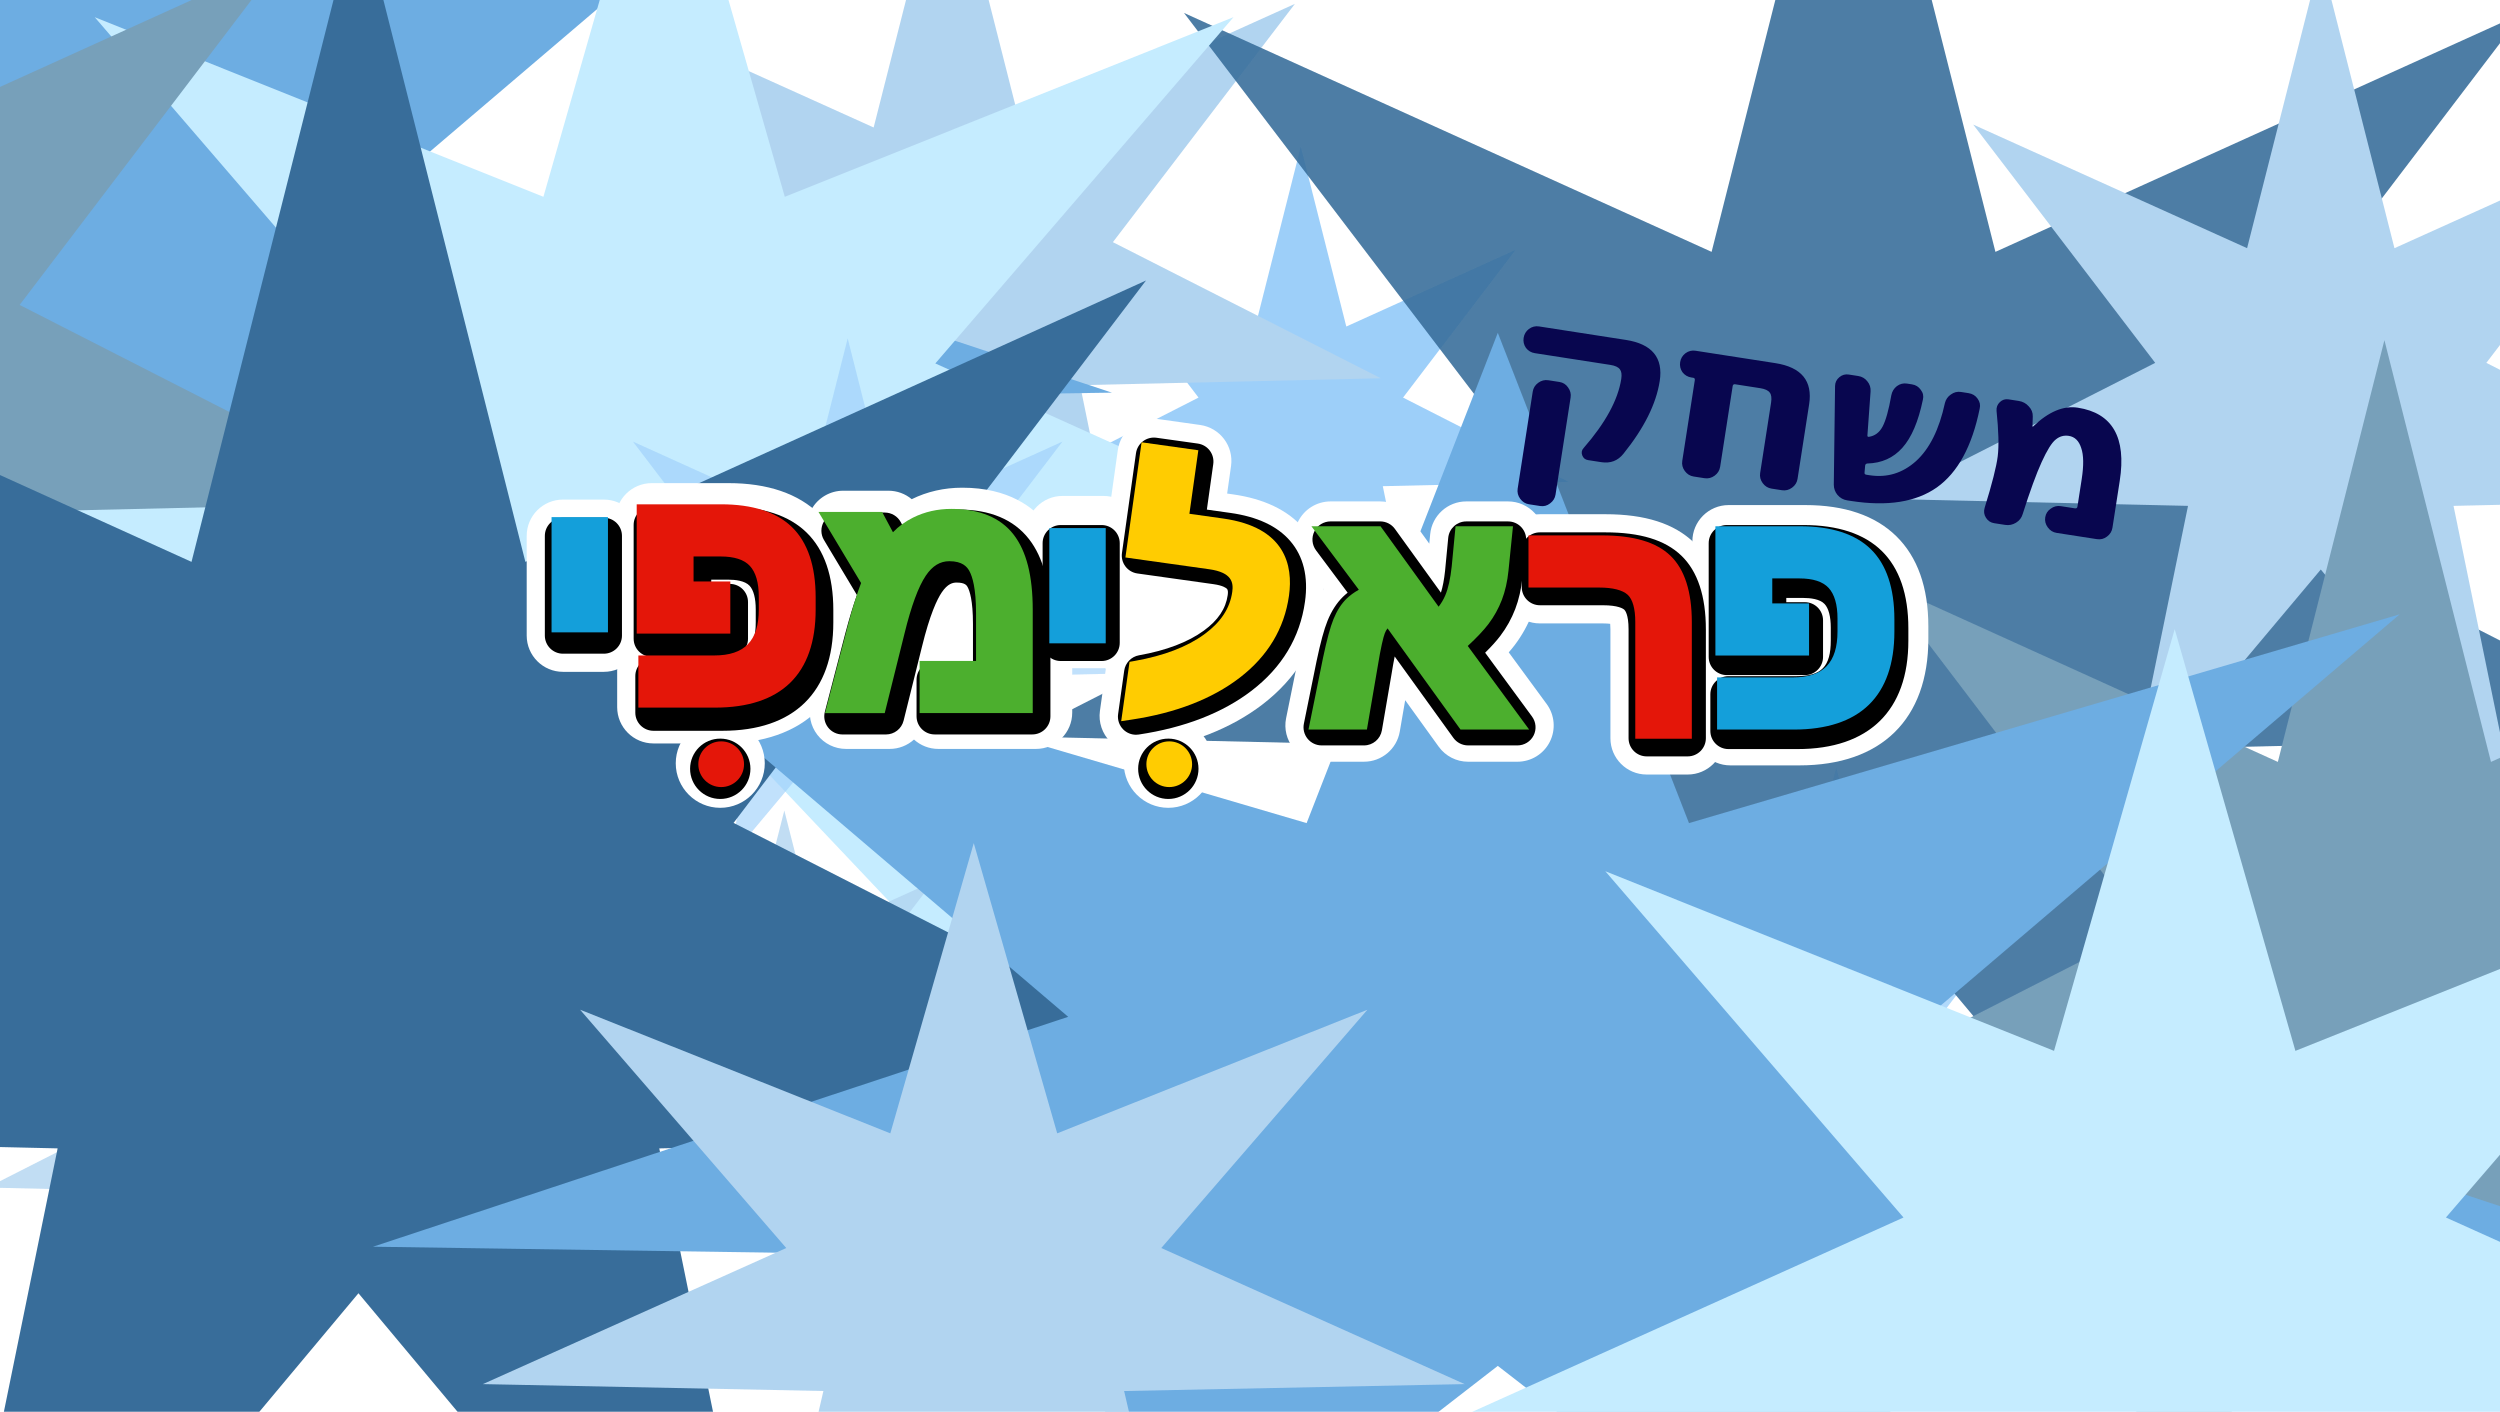 <svg width="1367" height="772" viewBox="0 0 1367 772" fill="none" xmlns="http://www.w3.org/2000/svg">
<g clip-path="url(#clip0)">
<path d="M1366 0H0V768H1366V0Z" fill="white"/>
<g opacity="0.8">
<path opacity="0.8" d="M1069.24 704.804L1004.08 626.991L938.925 704.804L959.237 605.428L857.678 603.087L948.159 556.981L886.676 476.246L979.195 518.127L1004.08 419.796L1028.97 518.127L1121.48 476.246L1060 556.981L1150.48 603.087L1048.92 605.432L1069.24 704.804Z" fill="#85C3F8"/>
<path d="M776.43 365.219L711.275 287.406L646.12 365.219L666.432 265.843L564.872 263.502L655.353 217.396L593.871 136.661L686.389 178.542L711.275 80.211L736.161 178.542L828.679 136.661L767.197 217.396L857.678 263.502L756.118 265.847L776.43 365.219Z" fill="#85C3F8"/>
<path d="M623.475 371L518 245.41L412.525 371L445.407 210.608L281 206.83L427.473 132.415L327.944 2.111L477.714 69.706L518 -89L558.286 69.706L708.056 2.111L608.527 132.415L755 206.83L590.593 210.615L623.475 371Z" fill="#9EC9EC"/>
<path d="M266.7 492L-7 279.863L-280.7 492L-195.375 221.077L-622 214.695L-241.913 88.998L-500.184 -131.102L-111.539 -16.925L-7 -285L97.539 -16.925L486.184 -131.102L227.913 88.998L608 214.695L181.375 221.089L266.7 492Z" fill="#4898DB"/>
<path d="M1216.66 720L1013.5 477.284L810.339 720L873.674 410.025L557 402.723L839.13 258.908L647.421 7.082L935.903 137.716L1013.5 -169L1091.1 137.716L1379.58 7.082L1187.87 258.908L1470 402.723L1153.33 410.038L1216.66 720Z" fill="#064981" fill-opacity="0.89"/>
<path d="M1374.47 437L1269 311.41L1163.53 437L1196.41 276.608L1032 272.83L1178.47 198.415L1078.94 68.111L1228.71 135.706L1269 -23L1309.29 135.706L1459.06 68.111L1359.53 198.415L1506 272.83L1341.59 276.615L1374.47 437Z" fill="#9EC9EC"/>
<path d="M1456.36 854.41L1303.8 671.92L1151.24 854.41L1198.8 621.35L961 615.86L1172.86 507.73L1028.9 318.39L1245.53 416.61L1303.8 186L1362.07 416.61L1578.7 318.39L1434.74 507.73L1646.6 615.86L1408.8 621.36L1456.36 854.41Z" fill="#5588A9"/>
<path d="M535.921 545.41L363.133 362.92L190.344 545.41L244.21 312.35L-25.122 306.86L214.83 198.73L51.782 9.39L297.136 107.61L363.133 -123L429.129 107.61L674.483 9.39L511.435 198.73L751.387 306.86L482.055 312.36L535.921 545.41Z" fill="#B6E7FF"/>
<path d="M32.36 513.41L-120.2 330.92L-272.76 513.41L-225.2 280.35L-463 274.86L-251.14 166.73L-395.1 -22.61L-178.47 75.61L-120.2 -155L-61.93 75.61L154.7 -22.61L10.74 166.73L222.6 274.86L-15.2 280.36L32.36 513.41Z" fill="#5588A9"/>
<path opacity="0.8" d="M473.973 639.833L428.865 586.144L383.758 639.833L397.82 571.266L327.51 569.651L390.15 537.839L347.586 482.135L411.637 511.031L428.865 443.185L446.094 511.031L510.145 482.135L467.58 537.839L530.221 569.651L459.911 571.269L473.973 639.833Z" fill="#9EC9EC"/>
<path opacity="0.8" d="M139.585 719.531L94.478 665.842L49.37 719.531L63.432 650.965L-6.878 649.349L55.763 617.537L13.198 561.833L77.249 590.73L94.478 522.884L111.707 590.73L175.758 561.833L133.193 617.537L195.834 649.349L125.523 650.968L139.585 719.531Z" fill="#9EC9EC"/>
<g opacity="0.8">
<path opacity="0.8" d="M528.672 470.04L463.517 392.227L398.362 470.04L418.673 370.664L317.114 368.323L407.595 322.217L346.113 241.482L438.631 283.363L463.517 185.031L488.403 283.363L580.921 241.482L519.438 322.217L609.919 368.323L508.36 370.668L528.672 470.04Z" fill="#85C3F8"/>
</g>
<path d="M434.987 993L196 707.147L-42.987 993L31.516 627.934L-341 619.334L-9.119 449.959L-234.634 153.376L104.719 307.228L196 -54L287.281 307.228L626.634 153.376L401.119 449.959L733 619.334L360.484 627.95L434.987 993Z" fill="#064981"/>
<path d="M1092.7 959L819 746.863L545.3 959L630.625 688.077L204 681.695L584.087 555.998L325.816 335.898L714.461 450.075L819 182L923.539 450.075L1312.18 335.898L1053.91 555.998L1434 681.695L1007.38 688.089L1092.7 959Z" fill="#4898DB"/>
<path d="M651.913 921L532.453 795.41L412.993 921L450.234 760.608L264.028 756.83L429.922 682.415L317.196 552.111L486.825 619.706L532.453 461L578.081 619.706L747.71 552.111L634.984 682.415L800.878 756.83L614.672 760.615L651.913 921Z" fill="#9EC9EC"/>
<path d="M1361.92 1012.41L1189.13 829.92L1016.34 1012.41L1070.21 779.35L800.878 773.86L1040.83 665.73L877.782 476.39L1123.14 574.61L1189.13 344L1255.13 574.61L1500.48 476.39L1337.43 665.73L1577.39 773.86L1308.06 779.36L1361.92 1012.41Z" fill="#B6E7FF"/>
</g>
<g filter="url(#filter0_d)">
<path d="M634.34 348.373C653.394 348.373 668.84 341.209 668.84 332.373C668.84 323.536 653.394 316.373 634.34 316.373C615.286 316.373 599.84 323.536 599.84 332.373C599.84 341.209 615.286 348.373 634.34 348.373Z" fill="white"/>
<path d="M523.34 363.373C532.453 363.373 539.84 350.613 539.84 334.873C539.84 319.133 532.453 306.373 523.34 306.373C514.227 306.373 506.84 319.133 506.84 334.873C506.84 350.613 514.227 363.373 523.34 363.373Z" fill="white"/>
<path d="M393.84 426.373C401.02 426.373 406.84 420.553 406.84 413.373C406.84 406.193 401.02 400.373 393.84 400.373C386.66 400.373 380.84 406.193 380.84 413.373C380.84 420.553 386.66 426.373 393.84 426.373Z" fill="black"/>
<path d="M393.84 437.713C380.42 437.713 369.5 426.793 369.5 413.373C369.5 399.953 380.42 389.033 393.84 389.033C407.26 389.033 418.18 399.953 418.18 413.373C418.18 426.793 407.26 437.713 393.84 437.713ZM393.84 411.713C392.92 411.713 392.18 412.463 392.18 413.373C392.18 414.283 392.93 415.033 393.84 415.033C394.75 415.033 395.5 414.283 395.5 413.373C395.5 412.463 394.76 411.713 393.84 411.713Z" fill="white"/>
<path d="M638.84 426.373C646.02 426.373 651.84 420.553 651.84 413.373C651.84 406.193 646.02 400.373 638.84 400.373C631.66 400.373 625.84 406.193 625.84 413.373C625.84 420.553 631.66 426.373 638.84 426.373Z" fill="black"/>
<path d="M638.84 437.713C625.42 437.713 614.5 426.793 614.5 413.373C614.5 399.953 625.42 389.033 638.84 389.033C652.26 389.033 663.18 399.953 663.18 413.373C663.18 426.793 652.26 437.713 638.84 437.713ZM638.84 411.713C637.92 411.713 637.18 412.463 637.18 413.373C637.18 414.283 637.93 415.033 638.84 415.033C639.75 415.033 640.5 414.283 640.5 413.373C640.5 412.463 639.76 411.713 638.84 411.713Z" fill="white"/>
<path d="M307.84 289.013H330.17V343.523H307.84V289.013Z" fill="black"/>
<path d="M330.18 363.363H307.84C296.88 363.363 288 354.483 288 343.523V289.013C288 278.053 296.88 269.173 307.84 269.173H330.17C341.13 269.173 350.01 278.053 350.01 289.013V343.523C350.02 354.483 341.14 363.363 330.18 363.363Z" fill="white"/>
<path d="M423.16 326.253C423.16 317.433 421.15 310.853 417.12 306.523C413.09 302.193 406.75 300.033 398.09 300.033H378.98V322.203H399.08V342.223H356.4V280.013H398.26C414.47 280.013 426.44 283.793 434.16 291.343C441.88 298.903 445.74 310.643 445.74 326.583V333.363C445.74 366.233 428.84 382.663 395.03 382.663H357.31V362.643H394.54C413.62 362.643 423.16 352.823 423.16 333.193V326.253Z" fill="black"/>
<path d="M395.03 402.513H357.31C346.35 402.513 337.47 393.633 337.47 382.673V362.653C337.47 359.223 338.34 356.003 339.87 353.193C337.78 350.053 336.56 346.273 336.56 342.223V280.013C336.56 269.053 345.44 260.173 356.4 260.173H398.26C419.77 260.173 436.52 265.893 448.04 277.163C459.68 288.563 465.59 305.183 465.59 326.583V333.363C465.58 377.303 439.87 402.513 395.03 402.513Z" fill="white"/>
<path d="M526.16 282.513C540.22 282.513 550.45 286.633 556.85 294.883C563.25 303.123 566.45 315.993 566.45 333.473V385.673H513.09V365.653H543.95V335.213C543.95 323.573 542.56 315.233 539.77 310.193C536.98 305.143 532.09 302.623 525.09 302.623C518.58 302.623 513.14 305.863 508.75 312.343C504.37 318.823 500.27 329.843 496.47 345.393L486.46 385.683H462.64L473.81 342.833C476.57 332.463 479.16 324.333 481.59 318.433L461.07 284.183H485.8L493.58 298.743C496.89 293.673 501.42 289.703 507.19 286.833C512.94 283.943 519.27 282.513 526.16 282.513Z" fill="black"/>
<path d="M566.45 405.513H513.09C507.96 405.513 503.29 403.573 499.77 400.383C496.21 403.603 491.51 405.513 486.45 405.513H462.63C456.48 405.513 450.69 402.663 446.93 397.803C443.17 392.943 441.88 386.613 443.43 380.663L454.6 337.813C456.36 331.193 458.04 325.463 459.69 320.493L444.04 294.363C440.37 288.233 440.28 280.603 443.8 274.383C447.32 268.163 453.92 264.323 461.06 264.323H485.79C490.53 264.323 495.02 266.013 498.53 268.953C506.99 264.783 516.28 262.673 526.16 262.673C551.62 262.673 565.43 273.573 572.53 282.713C581.79 294.653 586.29 311.253 586.29 333.463V385.663C586.29 396.623 577.41 405.513 566.45 405.513ZM516.83 345.803H524.1V335.203C524.1 331.323 523.92 328.333 523.68 326.063C522.07 329.273 519.63 335.223 516.83 345.803Z" fill="white"/>
<path d="M581.02 287.013H603.35V341.523H581.02V287.013Z" fill="black"/>
<path d="M603.35 361.363H581.02C570.06 361.363 561.18 352.483 561.18 341.523V287.013C561.18 276.053 570.06 267.173 581.02 267.173H603.35C614.31 267.173 623.19 276.053 623.19 287.013V341.523C623.2 352.483 614.31 361.363 603.35 361.363Z" fill="white"/>
<path d="M624.43 363.743C640.88 360.823 654.07 355.743 664 348.503C673.93 341.263 679.61 332.573 681.03 322.413C682.4 312.693 676.99 306.973 664.81 305.263L623.2 299.413L630.87 244.853L653.48 248.033L648.6 282.763L671.29 285.953C695.87 289.403 706.65 301.863 703.63 323.323C701.25 340.253 692.79 354.293 678.25 365.453C663.71 376.603 644.66 383.953 621.1 387.493L624.43 363.743Z" fill="black"/>
<path d="M621.09 407.343C615.9 407.343 610.87 405.303 607.13 401.593C602.68 397.183 600.57 390.933 601.44 384.733L604.78 360.973C605.97 352.473 612.5 345.703 620.96 344.193C634.34 341.813 644.88 337.873 652.31 332.453C656.28 329.563 658.49 326.883 659.76 324.573L620.44 319.043C615.23 318.313 610.52 315.543 607.36 311.333C604.19 307.133 602.82 301.843 603.56 296.633L611.23 242.073C611.96 236.863 614.73 232.153 618.94 228.993C623.14 225.823 628.43 224.463 633.64 225.193L656.25 228.373C667.1 229.903 674.66 239.933 673.14 250.783L671 265.873L674.04 266.303C691.16 268.713 704.2 274.963 712.8 284.903C719.18 292.273 726.17 305.403 723.27 326.093C720.15 348.283 709.06 366.823 690.31 381.203C673.14 394.373 650.84 403.093 624.04 407.123C623.06 407.263 622.07 407.343 621.09 407.343Z" fill="white"/>
<path d="M727.57 290.013H754.7L788.2 336.423C791.67 333.283 794.32 329.583 796.14 325.343C797.96 321.093 799.26 315.363 800.03 308.133L801.77 290.013H824.6L822.61 309.623C822.06 315.143 820.94 320.083 819.26 324.473C817.58 328.853 815.32 332.923 812.48 336.673C809.64 340.423 805.1 345.083 798.87 350.653L829.73 392.673H802.76L761.48 335.423C758.5 337.133 756.41 339.633 755.19 342.913C753.98 346.193 752.57 352.803 750.97 362.723L745.84 392.673H722.68L729.63 358.423C731.62 348.993 733.44 342.233 735.09 338.153C736.74 334.073 738.8 330.833 741.25 328.433C743.7 326.033 747.11 323.893 751.47 322.023L727.57 290.013Z" fill="black"/>
<path d="M829.73 412.513H802.76C796.38 412.513 790.4 409.453 786.67 404.273L768.35 378.863L765.4 396.013C763.77 405.543 755.51 412.503 745.84 412.503H722.68C716.73 412.503 711.09 409.833 707.32 405.223C703.55 400.613 702.05 394.553 703.24 388.723L710.19 354.473C710.2 354.423 710.21 354.383 710.22 354.333C712.5 343.503 714.56 335.993 716.71 330.703C718.63 325.963 721.03 321.773 723.85 318.193L711.67 301.883C707.18 295.863 706.47 287.833 709.83 281.123C713.19 274.413 720.06 270.173 727.57 270.173H754.7C761.07 270.173 767.06 273.233 770.79 278.403L781.53 293.273L782.02 288.123C783 277.943 791.55 270.173 801.77 270.173H824.6C830.21 270.173 835.56 272.553 839.32 276.713C843.08 280.873 844.91 286.433 844.34 292.013L842.35 311.623C841.63 318.843 840.09 325.563 837.78 331.583C835.43 337.693 832.24 343.443 828.29 348.663C827.31 349.963 826.21 351.303 824.98 352.703L845.71 380.943C850.14 386.973 850.8 394.983 847.42 401.653C844.05 408.303 837.21 412.513 829.73 412.513Z" fill="white"/>
<path d="M922.84 399.663H900.42V340.023C900.42 331.473 898.59 325.503 894.92 322.113C891.25 318.723 885.09 317.023 876.43 317.023H842.02V297.013H877.76C894.03 297.013 905.61 300.333 912.5 306.983C919.39 313.633 922.84 324.703 922.84 340.193V399.663Z" fill="black"/>
<path d="M922.84 419.513H900.42C889.46 419.513 880.58 410.633 880.58 399.673V340.033C880.58 338.823 880.52 337.853 880.45 337.103C879.49 336.983 878.17 336.883 876.43 336.883H842.02C831.06 336.883 822.18 328.003 822.18 317.043V297.013C822.18 286.053 831.06 277.173 842.02 277.173H877.76C899.57 277.173 915.44 282.253 926.27 292.693C937.16 303.193 942.68 319.173 942.68 340.193V399.673C942.68 410.623 933.79 419.513 922.84 419.513Z" fill="white"/>
<path d="M1011.99 338.253C1011.99 329.433 1009.98 322.853 1005.95 318.523C1001.92 314.193 995.58 312.033 986.92 312.033H967.81V334.203H987.91V354.223H945.22V292.013H987.08C1003.29 292.013 1015.26 295.793 1022.98 303.343C1030.7 310.903 1034.56 322.643 1034.56 338.583V345.363C1034.56 378.233 1017.66 394.663 983.85 394.663H946.13V374.643H983.36C1002.44 374.643 1011.98 364.823 1011.98 345.193V338.253H1011.99Z" fill="black"/>
<path d="M983.86 414.513H946.14C935.18 414.513 926.3 405.633 926.3 394.673V374.653C926.3 371.223 927.17 368.003 928.7 365.193C926.61 362.053 925.39 358.273 925.39 354.223V292.013C925.39 281.053 934.27 272.173 945.23 272.173H987.09C1008.6 272.173 1025.35 277.893 1036.87 289.163C1048.51 300.553 1054.42 317.183 1054.42 338.583V345.363C1054.42 389.303 1028.7 414.513 983.86 414.513Z" fill="white"/>
<path d="M307.84 289.013H330.17V343.523H307.84V289.013Z" fill="black"/>
<path d="M330.18 353.443H307.84C302.36 353.443 297.92 349.003 297.92 343.523V289.013C297.92 283.533 302.36 279.093 307.84 279.093H330.17C335.65 279.093 340.09 283.533 340.09 289.013V343.523C340.1 349.003 335.66 353.443 330.18 353.443ZM317.76 333.603H320.25V298.933H317.76V333.603Z" fill="black"/>
<path d="M423.16 329.253C423.16 320.433 421.15 313.853 417.12 309.523C413.09 305.193 406.75 303.033 398.09 303.033H378.98V325.203H399.08V345.223H356.4V283.013H398.26C414.47 283.013 426.44 286.793 434.16 294.343C441.88 301.903 445.74 313.643 445.74 329.583V336.363C445.74 369.233 428.84 385.663 395.03 385.663H357.31V365.643H394.54C413.62 365.643 423.16 355.823 423.16 336.193V329.253Z" fill="black"/>
<path d="M395.03 395.593H357.31C351.83 395.593 347.39 391.153 347.39 385.673V365.653C347.39 360.173 351.83 355.733 357.31 355.733H394.54C408.17 355.733 413.24 350.443 413.24 336.203V329.253C413.24 323.143 412.07 318.663 409.86 316.283C407.3 313.533 402.05 312.953 398.1 312.953H388.91V315.283H399.09C404.57 315.283 409.01 319.723 409.01 325.203V345.223C409.01 350.703 404.57 355.143 399.09 355.143H356.4C350.92 355.143 346.48 350.703 346.48 345.223V283.013C346.48 277.533 350.92 273.093 356.4 273.093H398.26C417.08 273.093 431.5 277.853 441.1 287.253C450.76 296.713 455.66 310.953 455.66 329.583V336.363C455.66 374.553 434.13 395.593 395.03 395.593ZM367.23 375.743H395.03C423.24 375.743 435.82 363.593 435.82 336.363V329.583C435.82 316.493 432.93 307.023 427.22 301.433C421.45 295.793 411.71 292.933 398.26 292.933H366.32V335.303H389.16V335.123H378.98C373.5 335.123 369.06 330.683 369.06 325.203V303.023C369.06 297.543 373.5 293.103 378.98 293.103H398.09C409.57 293.103 418.42 296.353 424.38 302.763C430.15 308.973 433.08 317.883 433.08 329.253V336.203C433.08 361.223 419.03 375.573 394.54 375.573H367.24V375.743H367.23Z" fill="black"/>
<path d="M524.16 284.513C538.22 284.513 548.45 288.633 554.85 296.883C561.25 305.123 564.45 317.993 564.45 335.473V387.673H511.09V367.653H541.95V337.213C541.95 325.573 540.56 317.233 537.77 312.193C534.98 307.143 530.09 304.623 523.09 304.623C516.58 304.623 511.14 307.863 506.75 314.343C502.37 320.823 498.27 331.843 494.47 347.393L484.46 387.683H460.64L471.81 344.833C474.57 334.463 477.16 326.333 479.59 320.433L459.07 286.183H483.8L491.58 300.743C494.89 295.673 499.42 291.703 505.19 288.833C510.94 285.943 517.27 284.513 524.16 284.513Z" fill="black"/>
<path d="M564.45 397.593H511.09C505.61 397.593 501.17 393.153 501.17 387.673V367.653C501.17 362.173 505.61 357.733 511.09 357.733H532.02V337.213C532.02 324.253 530.18 318.973 529.08 316.983C528.61 316.133 527.73 314.543 523.08 314.543C520.99 314.543 518.17 315.153 514.96 319.903C512.42 323.663 508.46 331.903 504.1 349.753L494.08 390.073C492.98 394.493 489.01 397.603 484.45 397.603H460.63C457.56 397.603 454.66 396.183 452.78 393.753C450.9 391.323 450.25 388.153 451.03 385.183L462.2 342.333C464.44 333.913 466.54 327.013 468.58 321.383L450.55 291.283C448.71 288.213 448.67 284.403 450.43 281.293C452.19 278.183 455.49 276.263 459.06 276.263H483.79C487.45 276.263 490.82 278.283 492.54 281.513L493.92 284.093C496.03 282.553 498.31 281.163 500.75 279.953C507.87 276.413 515.75 274.613 524.16 274.613C541.38 274.613 554.34 280.063 562.69 290.823C570.55 300.953 574.37 315.563 574.37 335.493V387.693C574.37 393.143 569.93 397.593 564.45 397.593ZM521.01 377.743H554.52V335.463C554.52 320.313 551.99 309.383 547.01 302.953C542.56 297.213 535.08 294.423 524.16 294.423C518.77 294.423 514.01 295.493 509.59 297.683C505.4 299.773 502.22 302.533 499.87 306.133C497.95 309.073 494.62 310.763 491.13 310.623C487.63 310.473 484.46 308.483 482.81 305.383L477.84 296.073H476.56L488.08 315.303C489.69 317.993 489.94 321.283 488.74 324.173C486.49 329.653 484.01 337.443 481.38 347.353L473.46 377.733H476.69L484.83 344.973C488.95 328.153 493.43 316.293 498.52 308.763C506.4 297.123 516.22 294.683 523.08 294.683C533.63 294.683 541.93 299.193 546.45 307.373C550.09 313.973 551.86 323.733 551.86 337.193V367.633C551.86 373.113 547.42 377.553 541.94 377.553H521.01V377.743Z" fill="black"/>
<path d="M580.02 293.013H602.35V347.523H580.02V293.013Z" fill="black"/>
<path d="M602.35 357.443H580.02C574.54 357.443 570.1 353.003 570.1 347.523V293.013C570.1 287.533 574.54 283.093 580.02 283.093H602.35C607.83 283.093 612.27 287.533 612.27 293.013V347.523C612.27 353.003 607.83 357.443 602.35 357.443ZM589.94 337.603H592.43V302.933H589.94V337.603Z" fill="black"/>
<path d="M624.54 364.083C640.99 361.163 654.18 356.083 664.11 348.843C674.04 341.603 679.72 332.913 681.14 322.753C682.51 313.033 677.1 307.313 664.92 305.603L623.31 299.753L630.98 245.193L653.59 248.373L648.7 283.113L671.39 286.303C695.97 289.753 706.75 302.213 703.73 323.673C701.35 340.603 692.89 354.643 678.35 365.803C663.81 376.953 644.76 384.303 621.2 387.843L624.54 364.083Z" fill="black"/>
<path d="M621.2 397.763C618.61 397.763 616.09 396.743 614.22 394.893C611.99 392.693 610.94 389.563 611.38 386.463L614.72 362.703C615.32 358.453 618.58 355.063 622.81 354.313C637.69 351.673 649.61 347.133 658.27 340.823C666.01 335.183 670.28 328.823 671.32 321.363C671.56 319.663 671.42 318.523 670.91 317.983C670.52 317.573 668.83 316.163 663.55 315.423L621.93 309.573C616.5 308.813 612.72 303.793 613.49 298.363L621.16 243.803C621.53 241.193 622.91 238.843 625.01 237.263C627.11 235.683 629.76 234.993 632.36 235.363L654.97 238.543C657.58 238.913 659.93 240.293 661.51 242.393C663.09 244.493 663.78 247.143 663.41 249.743L659.91 274.653L672.78 276.463C687.46 278.523 698.44 283.663 705.42 291.733C712.74 300.193 715.48 311.403 713.56 325.043C710.82 344.563 701 360.923 684.39 373.663C668.57 385.803 647.8 393.863 622.68 397.643C622.19 397.733 621.69 397.763 621.2 397.763ZM633.39 372.423L632.96 375.503C648.76 371.763 661.96 365.883 672.31 357.933C684.82 348.333 691.89 336.683 693.91 322.303C695.01 314.473 693.87 308.733 690.41 304.733C686.66 300.403 679.8 297.503 670.02 296.133L647.33 292.943C641.9 292.183 638.12 287.163 638.89 281.733L642.39 256.823L639.43 256.403L634.52 291.313L666.31 295.783C674.65 296.953 681.05 299.843 685.33 304.363C688.68 307.903 692.37 314.203 690.98 324.143C689.17 337.013 682.1 348.023 669.97 356.873C660.35 363.863 648.08 369.083 633.39 372.423Z" fill="black"/>
<path d="M727.57 291.013H754.7L788.2 337.423C791.67 334.283 794.32 330.583 796.14 326.343C797.96 322.093 799.26 316.363 800.03 309.133L801.77 291.013H824.6L822.61 310.623C822.06 316.143 820.94 321.083 819.26 325.473C817.58 329.853 815.32 333.923 812.48 337.673C809.64 341.423 805.1 346.083 798.87 351.653L829.73 393.673H802.76L761.48 336.423C758.5 338.133 756.41 340.633 755.19 343.913C753.98 347.193 752.57 353.803 750.97 363.723L745.84 393.673H722.68L729.63 359.423C731.62 349.993 733.44 343.233 735.09 339.153C736.74 335.073 738.8 331.833 741.25 329.433C743.7 327.033 747.11 324.893 751.47 323.023L727.57 291.013Z" fill="black"/>
<path d="M829.73 403.593H802.76C799.57 403.593 796.58 402.063 794.71 399.473L762.61 354.953C762.09 357.533 761.48 360.903 760.77 365.303L755.62 395.343C754.8 400.103 750.67 403.593 745.84 403.593H722.68C719.7 403.593 716.88 402.253 715 399.953C713.12 397.653 712.37 394.623 712.96 391.703L719.91 357.453C722.05 347.283 724 340.103 725.9 335.433C728.06 330.093 730.9 325.693 734.32 322.343C735.12 321.563 735.98 320.803 736.89 320.083L719.62 296.953C717.37 293.943 717.02 289.923 718.7 286.573C720.38 283.213 723.81 281.103 727.57 281.103H754.7C757.89 281.103 760.88 282.633 762.74 285.213L787.9 320.063C788.88 316.973 789.64 312.973 790.16 308.143L791.89 290.083C792.38 284.993 796.65 281.113 801.77 281.113H824.6C827.41 281.113 830.08 282.303 831.96 284.383C833.84 286.463 834.75 289.243 834.47 292.033L832.48 311.643C831.84 317.993 830.51 323.853 828.52 329.043C826.51 334.283 823.77 339.203 820.38 343.683C818.3 346.433 815.55 349.483 812.08 352.903L837.72 387.823C839.93 390.833 840.26 394.843 838.57 398.173C836.89 401.483 833.47 403.593 829.73 403.593ZM807.84 383.743H810.14L790.88 357.513C788.61 354.423 788.38 350.413 790.02 347.163C789.09 347.333 788.13 347.373 787.17 347.273C784.36 346.973 781.82 345.503 780.17 343.213L749.64 300.923H747.37L759.43 317.083C761.25 319.513 761.85 322.653 761.06 325.583C760.97 325.903 760.87 326.213 760.76 326.523C764.1 326.273 767.46 327.733 769.54 330.613L807.84 383.743ZM734.82 383.743H737.48L741.2 362.043C743.47 347.943 744.97 342.973 745.89 340.463C746.22 339.563 746.6 338.703 747.02 337.863C746.02 339.183 745.11 340.853 744.29 342.873C743.31 345.293 741.65 350.483 739.34 361.453L734.82 383.743ZM810.78 300.933L809.9 310.073C809.9 310.113 809.89 310.143 809.89 310.183C809 318.473 807.49 325.033 805.26 330.243C805.07 330.673 804.88 331.103 804.68 331.523C806.89 328.573 808.68 325.343 810 321.903C811.36 318.363 812.28 314.233 812.74 309.623L813.62 300.923H810.78V300.933Z" fill="black"/>
<path d="M922.84 399.663H900.42V340.023C900.42 331.473 898.59 325.503 894.92 322.113C891.25 318.723 885.09 317.023 876.43 317.023H842.02V297.013H877.76C894.03 297.013 905.61 300.333 912.5 306.983C919.39 313.633 922.84 324.703 922.84 340.193V399.663Z" fill="black"/>
<path d="M922.84 409.593H900.42C894.94 409.593 890.5 405.153 890.5 399.673V340.033C890.5 331.963 888.57 329.763 888.18 329.403C887.56 328.833 884.87 326.953 876.43 326.953H842.02C836.54 326.953 832.1 322.513 832.1 317.033V297.013C832.1 291.533 836.54 287.093 842.02 287.093H877.76C896.87 287.093 910.49 291.263 919.39 299.843C928.27 308.403 932.77 321.983 932.77 340.203V399.683C932.76 405.143 928.31 409.593 922.84 409.593ZM910.34 389.743H912.92V340.183C912.92 327.553 910.46 318.783 905.61 314.113C900.73 309.413 891.1 306.923 877.75 306.923H851.94V307.103H876.43C887.78 307.103 896.03 309.633 901.65 314.823C907.5 320.233 910.34 328.473 910.34 340.023V389.743Z" fill="black"/>
<path d="M1010.99 339.253C1010.99 330.433 1008.98 323.853 1004.95 319.523C1000.92 315.193 994.58 313.033 985.92 313.033H966.81V335.203H986.91V355.223H944.22V293.013H986.08C1002.29 293.013 1014.26 296.793 1021.98 304.343C1029.7 311.903 1033.56 323.643 1033.56 339.583V346.363C1033.56 379.233 1016.66 395.663 982.85 395.663H945.13V375.643H982.36C1001.44 375.643 1010.98 365.823 1010.98 346.193V339.253H1010.99Z" fill="black"/>
<path d="M982.86 405.593H945.14C939.66 405.593 935.22 401.153 935.22 395.673V375.653C935.22 370.173 939.66 365.733 945.14 365.733H982.37C996 365.733 1001.07 360.443 1001.07 346.203V339.253C1001.07 333.143 999.9 328.663 997.69 326.283C995.13 323.533 989.88 322.953 985.93 322.953H976.74V325.283H986.92C992.4 325.283 996.84 329.723 996.84 335.203V355.223C996.84 360.703 992.4 365.143 986.92 365.143H944.23C938.75 365.143 934.31 360.703 934.31 355.223V293.013C934.31 287.533 938.75 283.093 944.23 283.093H986.09C1004.91 283.093 1019.33 287.853 1028.93 297.253C1038.59 306.713 1043.49 320.953 1043.49 339.583V346.363C1043.49 384.553 1021.96 405.593 982.86 405.593ZM955.06 385.743H982.86C1011.07 385.743 1023.65 373.593 1023.65 346.363V339.583C1023.65 326.493 1020.76 317.023 1015.05 311.433C1009.28 305.793 999.54 302.933 986.09 302.933H954.15V345.303H977V345.123H966.82C961.34 345.123 956.9 340.683 956.9 335.203V313.023C956.9 307.543 961.34 303.103 966.82 303.103H985.93C997.41 303.103 1006.26 306.353 1012.22 312.763C1017.99 318.973 1020.92 327.883 1020.92 339.253V346.203C1020.92 371.223 1006.87 385.573 982.38 385.573H955.08V385.743H955.06Z" fill="black"/>
<path d="M332.43 278.753H301.59V341.773H332.43V278.753Z" fill="#149FDA"/>
<path d="M433.13 284.303C424.62 275.973 411.54 271.753 394.25 271.753H348.15V342.463H399.34V313.943H379.24V300.283H394.1C401.49 300.283 406.84 302.013 410.01 305.423C413.26 308.923 414.91 314.583 414.91 322.253V329.203C414.91 346.393 407.17 354.403 390.54 354.403H349.06V382.923H391.03C409 382.923 422.79 378.373 432.03 369.393C441.3 360.383 446 346.913 446 329.363V322.583C445.99 305.533 441.67 292.653 433.13 284.303Z" fill="#E41609"/>
<path d="M554.21 288.273C546.99 278.973 535.54 274.263 520.16 274.263C512.63 274.263 505.61 275.863 499.28 279.013C495.04 281.123 491.35 283.813 488.27 287.033L482.34 275.923H447.55L470.84 314.803C468.58 320.643 466.18 328.343 463.68 337.753L451.12 385.923H483.77L494.59 342.393C498.26 327.403 502.18 316.753 506.27 310.713C509.84 305.433 514.04 302.863 519.09 302.863C526.26 302.863 528.78 305.933 530.05 308.233C531.71 311.253 533.7 317.683 533.7 331.203V357.393H502.84V385.913H564.7V329.463C564.7 310.843 561.27 297.373 554.21 288.273Z" fill="#4CAF2E"/>
<path d="M604.61 284.753H573.77V347.773H604.61V284.753Z" fill="#149FDA"/>
<path d="M668.85 279.533L650.37 276.933L655.25 242.203L624.22 237.843L615.37 300.823L661.2 307.263C673.59 309.003 674.52 314.483 673.8 319.613C672.53 328.663 667.51 336.273 658.47 342.863C649.11 349.683 636.4 354.553 620.67 357.353L617.63 357.893L613.07 390.343L618.71 389.493C642.87 385.863 662.76 378.163 677.81 366.623C693.2 354.823 702.29 339.713 704.82 321.713C707.14 305.103 702.8 284.303 668.85 279.533Z" fill="#FFCC01"/>
<path d="M802.57 349.213C807.59 344.563 811.3 340.623 813.87 337.233C816.94 333.183 819.41 328.723 821.23 323.983C823.04 319.263 824.25 313.903 824.84 308.043L827.3 283.753H795.9L793.8 305.673C793.08 312.443 791.88 317.823 790.23 321.653C789.29 323.843 788.09 325.883 786.63 327.743L754.87 283.753H717.08L743 318.463C740.34 319.963 738.09 321.613 736.28 323.383C733.42 326.183 731.02 329.933 729.15 334.543C727.38 338.903 725.53 345.763 723.46 355.563L715.48 394.903H747.43L753.17 361.383C755.1 349.413 756.41 344.443 757.18 342.373C757.57 341.323 758.07 340.403 758.7 339.593L798.59 394.903H836.13L802.57 349.213Z" fill="#4CAF2E"/>
<path d="M913.45 299.913C905.66 292.403 893.33 288.753 875.76 288.753H835.77V317.273H874.43C881.84 317.273 887.23 318.643 890.03 321.233C892.74 323.733 894.17 328.853 894.17 336.023V399.923H925.09V336.193C925.09 319.573 921.17 307.363 913.45 299.913Z" fill="#E41609"/>
<path d="M1022.98 296.303C1014.47 287.973 1001.39 283.753 984.1 283.753H937.98V354.463H989.18V325.943H969.08V312.283H983.94C991.33 312.283 996.68 314.013 999.85 317.423C1003.1 320.923 1004.75 326.583 1004.75 334.253V341.203C1004.75 358.393 997.01 366.403 980.38 366.403H938.9V394.923H980.88C998.85 394.923 1012.65 390.373 1021.88 381.393C1031.15 372.383 1035.85 358.913 1035.85 341.363V334.583C1035.84 317.533 1031.51 304.653 1022.98 296.303Z" fill="#149FDA"/>
<path d="M638.84 432.873C647.953 432.873 655.34 425.485 655.34 416.373C655.34 407.26 647.953 399.873 638.84 399.873C629.727 399.873 622.34 407.26 622.34 416.373C622.34 425.485 629.727 432.873 638.84 432.873Z" fill="black"/>
<path d="M639.34 426.373C646.244 426.373 651.84 420.776 651.84 413.873C651.84 406.969 646.244 401.373 639.34 401.373C632.437 401.373 626.84 406.969 626.84 413.873C626.84 420.776 632.437 426.373 639.34 426.373Z" fill="#FFCC01"/>
<path d="M393.84 432.873C402.953 432.873 410.34 425.485 410.34 416.373C410.34 407.26 402.953 399.873 393.84 399.873C384.727 399.873 377.34 407.26 377.34 416.373C377.34 425.485 384.727 432.873 393.84 432.873Z" fill="black"/>
<path d="M394.34 426.373C401.244 426.373 406.84 420.776 406.84 413.873C406.84 406.969 401.244 401.373 394.34 401.373C387.437 401.373 381.84 406.969 381.84 413.873C381.84 420.776 387.437 426.373 394.34 426.373Z" fill="#E41609"/>
</g>
<path d="M846.623 207.914L852.707 208.859C854.692 209.168 856.261 210.163 857.414 211.844C858.653 213.539 859.118 215.379 858.81 217.364L850.566 270.437C850.258 272.422 849.256 274.034 847.561 275.274C845.953 276.526 844.156 276.998 842.171 276.69L836.087 275.745C834.102 275.437 832.49 274.435 831.251 272.74C830.012 271.045 829.546 269.205 829.855 267.22L838.098 214.147C838.407 212.162 839.408 210.55 841.103 209.311C842.798 208.072 844.638 207.606 846.623 207.914ZM839.244 193.113C837.259 192.805 835.641 191.847 834.388 190.238C833.235 188.557 832.813 186.723 833.121 184.738C833.429 182.754 834.388 181.135 835.997 179.882C837.692 178.643 839.531 178.178 841.516 178.486L889.024 185.865C903.349 188.09 909.52 195.589 907.536 208.361C905.593 220.874 898.983 234.121 887.709 248.102C884.636 251.955 880.596 253.493 875.591 252.715L868.342 251.589C866.789 251.348 865.731 250.477 865.168 248.975C864.606 247.474 864.857 246.143 865.921 244.983C877.86 231.282 884.72 218.693 886.503 207.215C886.878 204.799 886.622 203.035 885.734 201.925C884.859 200.729 883.127 199.93 880.538 199.527L839.244 193.113ZM924.826 206.407C922.842 206.098 921.223 205.14 919.97 203.531C918.817 201.85 918.395 200.016 918.703 198.031C919.012 196.047 919.97 194.428 921.579 193.175C923.274 191.936 925.114 191.471 927.098 191.779L970.722 198.555C985.048 200.78 991.219 208.279 989.235 221.051L982.901 261.827C982.593 263.812 981.591 265.424 979.897 266.663C978.202 267.902 976.362 268.368 974.377 268.059L968.681 267.175C966.696 266.866 965.084 265.865 963.845 264.17C962.606 262.475 962.14 260.635 962.449 258.65L968.42 220.204C968.822 217.615 968.579 215.765 967.691 214.655C966.817 213.459 965.085 212.66 962.496 212.258L948.774 210.126C947.998 210.006 947.549 210.334 947.428 211.11L940.572 255.252C940.264 257.237 939.262 258.849 937.567 260.088C935.872 261.327 934.032 261.793 932.047 261.484L926.093 260.56C924.108 260.251 922.496 259.25 921.257 257.555C920.017 255.86 919.552 254.02 919.86 252.035L926.717 207.893C926.837 207.117 926.552 206.675 925.862 206.567L924.826 206.407ZM1002.72 265.038L1003.41 211.057C1003.45 209.118 1004.23 207.516 1005.75 206.25C1007.27 204.983 1008.98 204.498 1010.88 204.793L1016.06 205.597C1018.13 205.919 1019.79 206.884 1021.05 208.493C1022.39 210.115 1022.98 211.975 1022.83 214.073L1021.11 237.934C1021.01 238.624 1021.27 238.93 1021.9 238.851C1025.15 238.384 1027.65 236.519 1029.4 233.255C1031.14 229.99 1032.74 224.272 1034.18 216.101C1034.59 214.043 1035.6 212.388 1037.21 211.135C1038.9 209.896 1040.74 209.431 1042.73 209.739L1045.45 210.161C1047.52 210.483 1049.13 211.485 1050.28 213.166C1051.53 214.775 1051.92 216.558 1051.44 218.516C1048.96 230.504 1045.21 239.29 1040.19 244.873C1035.27 250.384 1028.9 253.24 1021.09 253.441C1020.37 253.506 1019.96 253.884 1019.86 254.575L1019.53 258.369C1019.42 259.059 1019.76 259.465 1020.54 259.585L1022.22 259.847C1031.8 261.335 1040.28 258.764 1047.68 252.135C1055.08 245.419 1060.35 234.837 1063.48 220.386C1063.96 218.428 1065.04 216.873 1066.72 215.72C1068.42 214.48 1070.26 214.015 1072.24 214.323L1076.38 214.967C1078.54 215.302 1080.2 216.31 1081.35 217.992C1082.59 219.687 1082.97 221.513 1082.49 223.471C1078.32 244.035 1070.52 258.379 1059.1 266.503C1047.69 274.541 1032.06 277.018 1012.21 273.935L1010.01 273.594C1007.94 273.272 1006.19 272.293 1004.76 270.658C1003.42 269.036 1002.74 267.162 1002.72 265.038ZM1085.19 277.715C1089.28 264.474 1091.67 255.079 1092.35 249.529C1093.05 243.893 1092.84 235.596 1091.71 224.639C1091.56 222.759 1092.16 221.173 1093.51 219.881C1094.86 218.588 1096.44 218.082 1098.25 218.364L1103.82 219.228C1106.06 219.577 1107.9 220.569 1109.32 222.204C1110.85 223.767 1111.58 225.604 1111.52 227.715L1111.36 232.993C1111.33 233.166 1111.36 233.259 1111.45 233.272C1111.62 233.299 1111.71 233.27 1111.73 233.183C1120.14 225.121 1128.27 221.7 1136.12 222.92C1155.11 225.869 1162.76 239.21 1159.07 262.942L1155.09 288.572C1154.78 290.557 1153.78 292.169 1152.09 293.408C1150.48 294.661 1148.64 295.126 1146.57 294.805L1124.56 291.387C1122.58 291.078 1120.96 290.077 1119.73 288.382C1118.49 286.687 1118.02 284.847 1118.33 282.862C1118.64 280.877 1119.63 279.308 1121.31 278.155C1123.01 276.916 1124.85 276.451 1126.83 276.759L1134.6 277.965C1135.38 278.086 1135.83 277.758 1135.95 276.981L1138.28 261.965C1139.44 254.457 1139.35 248.787 1138 244.954C1136.76 241.048 1134.49 238.84 1131.21 238.331C1128.54 237.915 1126.13 238.602 1124 240.392C1121.88 242.095 1119.34 246.165 1116.4 252.602C1113.46 259.038 1109.99 268.531 1106.01 281.081C1105.43 283.112 1104.21 284.691 1102.36 285.817C1100.51 286.943 1098.54 287.345 1096.47 287.024L1090.39 286.079C1088.49 285.784 1087.01 284.802 1085.94 283.134C1084.87 281.466 1084.62 279.659 1085.19 277.715Z" fill="#08064F"/>
</g>
<defs>
<filter id="filter0_d" x="268" y="209" width="806.42" height="252.713" filterUnits="userSpaceOnUse" color-interpolation-filters="sRGB">
<feFlood flood-opacity="0" result="BackgroundImageFix"/>
<feColorMatrix in="SourceAlpha" type="matrix" values="0 0 0 0 0 0 0 0 0 0 0 0 0 0 0 0 0 0 127 0"/>
<feOffset dy="4"/>
<feGaussianBlur stdDeviation="10"/>
<feColorMatrix type="matrix" values="0 0 0 0 0.024 0 0 0 0 0.286 0 0 0 0 0.502 0 0 0 0.4 0"/>
<feBlend mode="normal" in2="BackgroundImageFix" result="effect1_dropShadow"/>
<feBlend mode="normal" in="SourceGraphic" in2="effect1_dropShadow" result="shape"/>
</filter>
<clipPath id="clip0">
<rect width="1367" height="772" fill="white"/>
</clipPath>
</defs>
</svg>
